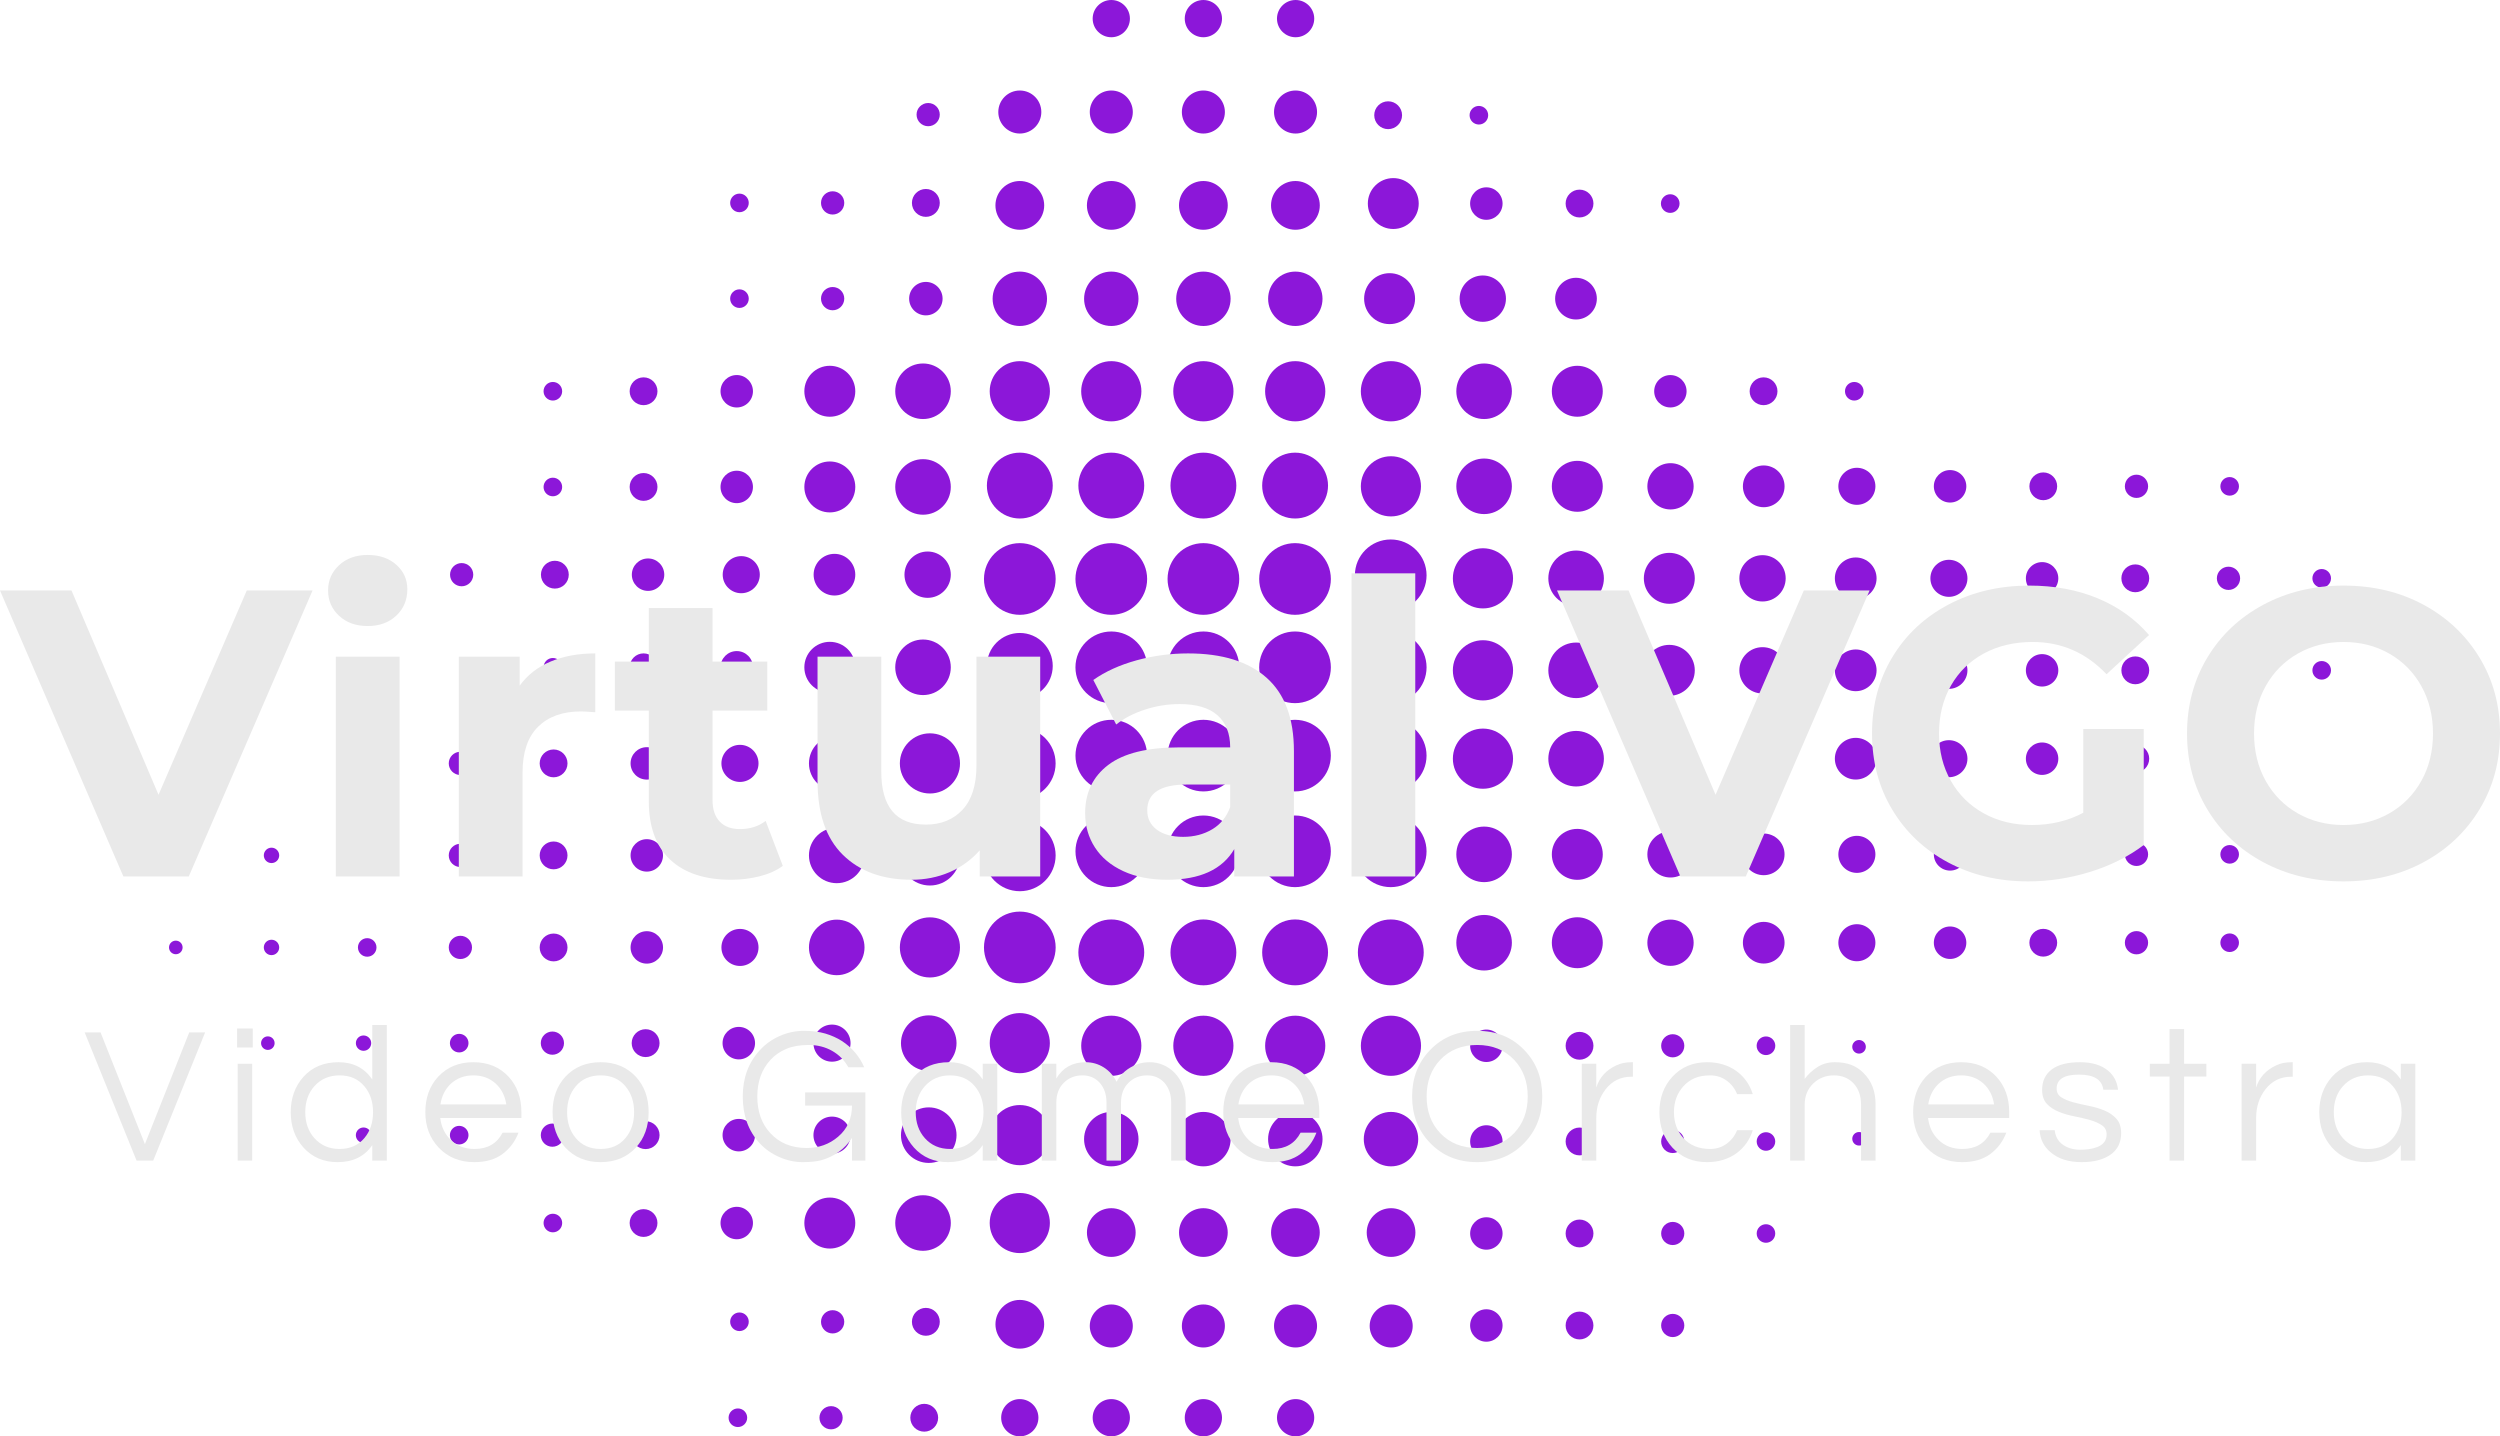 <svg viewBox="0 0 396 227.517" width="5000px" height="2872.691px" xmlns="http://www.w3.org/2000/svg" xmlns:xlink="http://www.w3.org/1999/xlink" preserveAspectRatio="none"><defs></defs><style>.aLgOaV3zRcolors-0czC51sd6s {fill:#8C17D9;fill-opacity:1;}.companyNameczC51sd6s {fill:#E9E9E9;fill-opacity:1;}.textczC51sd6s {fill:#E9E9E9;fill-opacity:1;}</style><g opacity="1" transform="rotate(0 26.77 0)">
        <svg width="342.46" height="227.517" x="26.77" y="0" version="1.1" preserveAspectRatio="none" viewBox="4.201 21.967 89.03 59.148">
          <g transform="matrix(1 0 0 1 0 0)" class="aLgOaV3zRcolors-0czC51sd6s"><g><circle cx="46.796" cy="22.734" r="0.767"></circle><circle cx="46.796" cy="26.58" r="0.886"></circle><circle cx="46.796" cy="30.425" r="1.004"></circle><circle cx="46.797" cy="34.271" r="1.12"></circle><circle cx="46.796" cy="38.079" r="1.24"></circle><circle cx="46.797" cy="41.963" r="1.356"></circle><circle cx="46.797" cy="45.809" r="1.476"></circle><circle cx="43.004" cy="22.734" r="0.767"></circle><circle cx="43.004" cy="26.58" r="0.886"></circle><circle cx="43.004" cy="30.425" r="1.004"></circle><circle cx="43.004" cy="34.271" r="1.12"></circle><circle cx="43.004" cy="38.079" r="1.24"></circle><circle cx="43.004" cy="41.963" r="1.356"></circle><circle cx="43.004" cy="80.348" r="0.767"></circle><circle cx="43.004" cy="76.57" r="0.886"></circle><circle cx="43.004" cy="72.723" r="1.003"></circle><circle cx="43.004" cy="68.876" r="1.121"></circle><circle cx="43.004" cy="65.031" r="1.239"></circle><circle cx="43.004" cy="61.186" r="1.356"></circle><circle cx="46.796" cy="80.348" r="0.767"></circle><circle cx="46.796" cy="76.57" r="0.886"></circle><circle cx="46.796" cy="72.723" r="1.003"></circle><circle cx="46.797" cy="68.876" r="1.121"></circle><circle cx="46.796" cy="65.031" r="1.239"></circle><circle cx="46.797" cy="61.186" r="1.356"></circle><circle cx="43.004" cy="45.809" r="1.476"></circle><circle cx="46.797" cy="49.447" r="1.476"></circle><circle cx="43.004" cy="49.447" r="1.476"></circle><circle cx="46.797" cy="53.083" r="1.475"></circle><circle cx="43.004" cy="53.083" r="1.475"></circle><circle cx="46.797" cy="57.024" r="1.475"></circle><circle cx="50.594" cy="22.734" r="0.767"></circle><circle cx="50.591" cy="26.58" r="0.886"></circle><circle cx="50.586" cy="30.425" r="1.004"></circle><circle cx="50.582" cy="34.271" r="1.12"></circle><circle cx="50.578" cy="38.079" r="1.24"></circle><circle cx="50.573" cy="41.963" r="1.356"></circle><circle cx="50.57" cy="45.809" r="1.476"></circle><circle cx="50.594" cy="80.348" r="0.767"></circle><circle cx="50.591" cy="76.57" r="0.886"></circle><circle cx="50.586" cy="72.723" r="1.003"></circle><circle cx="50.582" cy="68.876" r="1.121"></circle><circle cx="50.578" cy="65.031" r="1.239"></circle><circle cx="50.573" cy="61.186" r="1.356"></circle><circle cx="50.57" cy="49.447" r="1.476"></circle><circle cx="50.57" cy="53.083" r="1.475"></circle><circle cx="50.57" cy="57.024" r="1.475"></circle><circle cx="54.53" cy="76.57" r="0.886"></circle><circle cx="54.525" cy="72.723" r="1.003"></circle><circle cx="54.522" cy="68.876" r="1.121"></circle><circle cx="54.52" cy="65.031" r="1.239"></circle><circle cx="58.309" cy="49.571" r="1.24"></circle><circle cx="62.145" cy="49.571" r="1.144"></circle><circle cx="65.983" cy="49.571" r="1.049"></circle><circle cx="69.821" cy="49.571" r="0.954"></circle><circle cx="73.659" cy="49.571" r="0.859"></circle><circle cx="77.497" cy="49.571" r="0.763"></circle><circle cx="81.334" cy="49.571" r="0.668"></circle><circle cx="85.172" cy="49.571" r="0.573"></circle><circle cx="89.01" cy="49.571" r="0.479"></circle><circle cx="92.848" cy="49.571" r="0.383"></circle><path d="M35.535,52.165c0.684,0,1.239,0.553,1.239,1.238s-0.556,1.24-1.239,1.24s-1.238-0.555-1.238-1.24   C34.297,52.722,34.852,52.165,35.535,52.165z"></path><circle cx="31.698" cy="53.403" r="1.144"></circle><circle cx="27.713" cy="53.403" r="0.764"></circle><circle cx="23.876" cy="53.403" r="0.668"></circle><circle cx="20.038" cy="53.403" r="0.573"></circle><circle cx="16.2" cy="53.403" r="0.479"></circle><circle cx="12.363" cy="53.403" r="0.383"></circle><circle cx="58.356" cy="57.149" r="1.144"></circle><circle cx="62.194" cy="57.149" r="1.049"></circle><circle cx="66.032" cy="57.149" r="0.953"></circle><circle cx="69.87" cy="57.149" r="0.858"></circle><circle cx="73.707" cy="57.149" r="0.763"></circle><circle cx="77.545" cy="57.149" r="0.669"></circle><circle cx="81.383" cy="57.149" r="0.572"></circle><circle cx="85.221" cy="57.149" r="0.479"></circle><circle cx="89.058" cy="57.149" r="0.383"></circle><circle cx="58.356" cy="60.788" r="1.144"></circle><circle cx="62.194" cy="60.788" r="1.049"></circle><circle cx="66.032" cy="60.788" r="0.953"></circle><path d="M70.729,60.788c0,0.473-0.384,0.857-0.859,0.857c-0.474,0-0.857-0.385-0.857-0.857c0-0.477,0.384-0.859,0.857-0.859   C70.345,59.929,70.729,60.312,70.729,60.788z"></path><circle cx="73.707" cy="60.788" r="0.763"></circle><circle cx="77.545" cy="60.788" r="0.669"></circle><circle cx="81.383" cy="60.788" r="0.572"></circle><circle cx="85.221" cy="60.788" r="0.479"></circle><circle cx="89.058" cy="60.788" r="0.383"></circle><circle cx="58.449" cy="65.032" r="0.668"></circle><circle cx="62.286" cy="65.032" r="0.573"></circle><circle cx="66.124" cy="65.032" r="0.477"></circle><circle cx="69.963" cy="65.031" r="0.384"></circle><circle cx="58.449" cy="68.972" r="0.668"></circle><circle cx="62.286" cy="68.972" r="0.573"></circle><circle cx="66.124" cy="68.972" r="0.477"></circle><circle cx="69.963" cy="68.973" r="0.382"></circle><circle cx="58.449" cy="72.761" r="0.668"></circle><circle cx="62.286" cy="72.761" r="0.573"></circle><circle cx="66.124" cy="72.761" r="0.477"></circle><circle cx="69.963" cy="72.762" r="0.382"></circle><path d="M59.117,76.548c0,0.369-0.3,0.67-0.669,0.67s-0.668-0.301-0.668-0.67c0-0.367,0.299-0.666,0.668-0.666   S59.117,76.181,59.117,76.548z"></path><path d="M62.858,76.548c0,0.318-0.255,0.576-0.572,0.576c-0.316,0-0.573-0.258-0.573-0.576c0-0.314,0.257-0.57,0.573-0.57   C62.604,75.978,62.858,76.233,62.858,76.548z"></path><path d="M66.601,76.548c0,0.264-0.212,0.48-0.478,0.48c-0.263,0-0.477-0.217-0.477-0.48c0-0.262,0.214-0.477,0.477-0.477   C66.389,76.071,66.601,76.286,66.601,76.548z"></path><circle cx="39.236" cy="80.348" r="0.767"></circle><circle cx="35.301" cy="80.349" r="0.573"></circle><circle cx="31.464" cy="80.349" r="0.478"></circle><circle cx="27.627" cy="80.349" r="0.383"></circle><circle cx="58.309" cy="53.209" r="1.239"></circle><circle cx="62.145" cy="53.21" r="1.144"></circle><circle cx="65.983" cy="53.21" r="1.049"></circle><circle cx="69.821" cy="53.21" r="0.954"></circle><circle cx="73.659" cy="53.21" r="0.859"></circle><circle cx="77.497" cy="53.21" r="0.763"></circle><circle cx="81.334" cy="53.21" r="0.668"></circle><circle cx="85.172" cy="53.21" r="0.573"></circle><circle cx="89.01" cy="53.21" r="0.479"></circle><circle cx="54.514" cy="61.186" r="1.356"></circle><circle cx="54.511" cy="49.447" r="1.476"></circle><circle cx="58.309" cy="45.783" r="1.239"></circle><circle cx="62.145" cy="45.782" r="1.144"></circle><circle cx="65.983" cy="45.782" r="1.049"></circle><circle cx="69.821" cy="45.782" r="0.954"></circle><circle cx="73.659" cy="45.782" r="0.859"></circle><circle cx="77.497" cy="45.782" r="0.763"></circle><path d="M82.002,45.782c0,0.369-0.299,0.67-0.667,0.67c-0.369,0-0.669-0.301-0.669-0.67c0-0.367,0.3-0.668,0.669-0.668   C81.703,45.114,82.002,45.415,82.002,45.782z"></path><circle cx="85.172" cy="45.782" r="0.573"></circle><circle cx="89.01" cy="45.782" r="0.479"></circle><circle cx="92.848" cy="45.782" r="0.383"></circle><circle cx="35.441" cy="45.632" r="0.954"></circle><circle cx="31.604" cy="45.632" r="0.858"></circle><circle cx="27.766" cy="45.632" r="0.764"></circle><circle cx="23.928" cy="45.632" r="0.668"></circle><circle cx="20.09" cy="45.632" r="0.573"></circle><circle cx="16.252" cy="45.632" r="0.478"></circle><circle cx="12.414" cy="45.631" r="0.382"></circle><circle cx="35.368" cy="30.323" r="0.574"></circle><circle cx="31.529" cy="30.323" r="0.479"></circle><circle cx="27.692" cy="30.323" r="0.383"></circle><circle cx="35.368" cy="34.265" r="0.689"></circle><circle cx="31.529" cy="34.265" r="0.479"></circle><circle cx="27.692" cy="34.265" r="0.383"></circle><circle cx="35.463" cy="26.687" r="0.478"></circle><path d="M54.52,43.233c-0.686,0-1.24-0.555-1.24-1.24c0-0.682,0.555-1.238,1.24-1.238c0.683,0,1.237,0.557,1.237,1.238   C55.757,42.679,55.202,43.233,54.52,43.233z"></path><circle cx="58.356" cy="41.993" r="1.144"></circle><circle cx="62.194" cy="41.993" r="1.049"></circle><circle cx="54.52" cy="38.079" r="1.24"></circle><circle cx="58.356" cy="38.079" r="1.144"></circle><circle cx="62.194" cy="38.079" r="1.049"></circle><circle cx="66.032" cy="41.993" r="0.953"></circle><path d="M70.729,41.993c0,0.473-0.384,0.861-0.859,0.861c-0.474,0-0.857-0.389-0.857-0.861s0.384-0.859,0.857-0.859   C70.345,41.134,70.729,41.521,70.729,41.993z"></path><circle cx="54.464" cy="34.265" r="1.049"></circle><circle cx="58.302" cy="34.265" r="0.954"></circle><circle cx="62.14" cy="34.265" r="0.859"></circle><circle cx="73.707" cy="41.993" r="0.763"></circle><circle cx="77.545" cy="41.993" r="0.669"></circle><circle cx="66.027" cy="38.079" r="0.667"></circle><circle cx="81.383" cy="41.993" r="0.572"></circle><circle cx="69.864" cy="38.079" r="0.573"></circle><circle cx="85.221" cy="41.993" r="0.479"></circle><circle cx="89.058" cy="41.995" r="0.383"></circle><circle cx="73.6" cy="38.079" r="0.383"></circle><circle cx="35.251" cy="38.079" r="1.144"></circle><circle cx="31.413" cy="38.079" r="1.049"></circle><circle cx="27.58" cy="38.079" r="0.668"></circle><circle cx="23.743" cy="38.079" r="0.573"></circle><circle cx="20.008" cy="38.079" r="0.383"></circle><circle cx="35.251" cy="42.019" r="1.144"></circle><circle cx="31.413" cy="42.019" r="1.049"></circle><circle cx="27.58" cy="42.019" r="0.668"></circle><circle cx="23.743" cy="42.019" r="0.573"></circle><circle cx="20.008" cy="42.021" r="0.383"></circle><circle cx="54.616" cy="30.349" r="1.048"></circle><path d="M59.117,30.349c0,0.369-0.3,0.67-0.669,0.67s-0.668-0.301-0.668-0.67c0-0.367,0.299-0.668,0.668-0.668   S59.117,29.981,59.117,30.349z"></path><circle cx="62.286" cy="30.349" r="0.573"></circle><circle cx="66.021" cy="30.35" r="0.384"></circle><circle cx="54.405" cy="26.712" r="0.573"></circle><circle cx="58.141" cy="26.712" r="0.383"></circle><circle cx="54.511" cy="45.658" r="1.476"></circle><circle cx="54.511" cy="53.083" r="1.475"></circle><circle cx="54.511" cy="57.024" r="1.475"></circle><circle cx="43.004" cy="57.024" r="1.475"></circle><circle cx="39.237" cy="26.58" r="0.886"></circle><circle cx="39.237" cy="30.425" r="1.004"></circle><circle cx="35.368" cy="76.399" r="0.574"></circle><circle cx="31.529" cy="76.399" r="0.479"></circle><circle cx="27.692" cy="76.397" r="0.383"></circle><circle cx="39.237" cy="76.5" r="1.003"></circle><circle cx="39.237" cy="34.271" r="1.12"></circle><circle cx="39.237" cy="38.079" r="1.24"></circle><path d="M34.107,72.329c0-0.629,0.512-1.143,1.143-1.143c0.633,0,1.146,0.514,1.146,1.143c0,0.635-0.513,1.146-1.146,1.146   C34.619,73.476,34.107,72.964,34.107,72.329z"></path><path d="M30.364,72.329c0-0.576,0.47-1.047,1.049-1.047c0.58,0,1.049,0.471,1.049,1.047c0,0.584-0.469,1.053-1.049,1.053   C30.834,73.382,30.364,72.913,30.364,72.329z"></path><path d="M26.912,72.329c0-0.365,0.301-0.666,0.669-0.666c0.369,0,0.667,0.301,0.667,0.666c0,0.371-0.298,0.67-0.667,0.67   C27.213,72.999,26.912,72.7,26.912,72.329z"></path><path d="M23.17,72.329c0-0.314,0.257-0.57,0.573-0.57s0.572,0.256,0.572,0.57c0,0.318-0.256,0.574-0.572,0.574   S23.17,72.647,23.17,72.329z"></path><path d="M20.008,71.948c0.212,0,0.384,0.17,0.384,0.381c0,0.215-0.172,0.385-0.384,0.385c-0.21,0-0.383-0.17-0.383-0.385   C19.625,72.118,19.798,71.948,20.008,71.948z"></path><path d="M39.237,71.093c-0.687,0-1.24,0.553-1.24,1.236c0,0.688,0.554,1.24,1.24,1.24c0.684,0,1.238-0.553,1.238-1.24   C40.476,71.646,39.921,71.093,39.237,71.093z"></path><circle cx="39.237" cy="41.963" r="1.356"></circle><circle cx="35.251" cy="49.446" r="1.144"></circle><circle cx="31.413" cy="49.446" r="1.049"></circle><circle cx="27.58" cy="49.446" r="0.668"></circle><circle cx="23.743" cy="49.446" r="0.573"></circle><circle cx="20.008" cy="49.446" r="0.383"></circle><path d="M39.237,48.032c-0.751,0-1.357,0.609-1.357,1.359c0,0.746,0.606,1.355,1.357,1.355c0.748,0,1.356-0.609,1.356-1.355   C40.594,48.642,39.985,48.032,39.237,48.032z"></path><circle cx="39.237" cy="45.809" r="1.476"></circle><circle cx="39.237" cy="53.404" r="1.474"></circle><circle cx="35.535" cy="57.193" r="1.239"></circle><circle cx="31.698" cy="57.192" r="1.144"></circle><circle cx="27.713" cy="57.192" r="0.764"></circle><circle cx="23.876" cy="57.192" r="0.668"></circle><circle cx="20.038" cy="57.192" r="0.573"></circle><circle cx="16.2" cy="57.192" r="0.479"></circle><circle cx="12.363" cy="57.193" r="0.382"></circle><circle cx="8.422" cy="57.191" r="0.317"></circle><circle cx="4.481" cy="57.193" r="0.28"></circle><circle cx="39.237" cy="57.192" r="1.475"></circle><circle cx="35.535" cy="60.981" r="1.238"></circle><circle cx="31.698" cy="60.981" r="1.144"></circle><path d="M26.949,60.981c0-0.422,0.343-0.762,0.766-0.762c0.42,0,0.762,0.34,0.762,0.762c0,0.424-0.342,0.764-0.762,0.764   C27.292,61.745,26.949,61.405,26.949,60.981z"></path><path d="M23.208,60.983c0-0.369,0.299-0.67,0.668-0.67s0.669,0.299,0.669,0.67c-0.001,0.367-0.3,0.666-0.669,0.666   S23.208,61.351,23.208,60.983z"></path><circle cx="20.038" cy="60.983" r="0.573"></circle><circle cx="16.2" cy="60.981" r="0.479"></circle><circle cx="12.363" cy="60.982" r="0.382"></circle><circle cx="8.422" cy="60.982" r="0.317"></circle><circle cx="4.481" cy="60.982" r="0.28"></circle><circle cx="73.796" cy="65.074" r="0.28"></circle><circle cx="73.796" cy="68.862" r="0.279"></circle><circle cx="39.236" cy="64.923" r="1.238"></circle><circle cx="35.487" cy="64.923" r="1.144"></circle><circle cx="31.503" cy="64.923" r="0.764"></circle><circle cx="27.665" cy="64.923" r="0.669"></circle><circle cx="23.828" cy="64.923" r="0.574"></circle><circle cx="19.989" cy="64.923" r="0.478"></circle><circle cx="16.151" cy="64.923" r="0.383"></circle><circle cx="12.212" cy="64.923" r="0.316"></circle><circle cx="8.271" cy="64.923" r="0.279"></circle><circle cx="39.236" cy="68.711" r="1.239"></circle><circle cx="35.487" cy="68.712" r="1.144"></circle><circle cx="31.503" cy="68.712" r="0.764"></circle><circle cx="27.665" cy="68.712" r="0.669"></circle><circle cx="23.828" cy="68.712" r="0.574"></circle><circle cx="19.989" cy="68.712" r="0.478"></circle><circle cx="16.151" cy="68.712" r="0.383"></circle><circle cx="12.212" cy="68.713" r="0.317"></circle><circle cx="39.237" cy="60.982" r="1.476"></circle></g></g>
        </svg>
      </g><g opacity="1" transform="rotate(0 13.411 162.364)">
        <svg width="369.178" height="21.718" x="13.411" y="162.364" version="1.1" preserveAspectRatio="none" viewBox="0.12 -28 481.36 28.32">
          <g transform="matrix(1 0 0 1 0 0)" class="textczC51sd6s"><path transform="" stroke="none" d="M21.72-26.48L25-26.48L14.28 0L10.84 0L0.12-26.48L3.40-26.48L12.56-3.40L21.72-26.48Z"></path>
    <path transform="" stroke="none" d="M31.72 0L31.72-20L34.72-20L34.72 0L31.72 0ZM31.60-27.28L34.84-27.28L34.84-23.36L31.60-23.36L31.60-27.28Z"></path>
    <path transform="" stroke="none" d="M59.52 0L59.52-3.20Q57.12 0.32 52.36 0.32L52.36 0.32Q48.04 0.32 45.32-2.68L45.32-2.68Q42.68-5.64 42.68-10L42.68-10Q42.68-14.36 45.32-17.32L45.32-17.32Q48.04-20.32 52.56-20.32Q57.08-20.32 59.52-16.76L59.52-16.76L59.52-28L62.52-28L62.52 0L59.52 0ZM52.76-2.40L52.76-2.40Q56-2.40 57.88-4.64L57.88-4.64Q59.68-6.76 59.68-10L59.68-10Q59.68-13.24 57.88-15.36L57.88-15.36Q56-17.60 52.76-17.60L52.76-17.60Q49.56-17.60 47.56-15.36L47.56-15.36Q45.68-13.24 45.68-10L45.68-10Q45.68-6.76 47.56-4.64L47.56-4.64Q49.56-2.40 52.76-2.40Z"></path>
    <path transform="" stroke="none" d="M80.64-2.40L80.64-2.40Q84.68-2.40 86.44-5.76L86.44-5.76L89.72-5.76Q88.68-3.04 86.42-1.36Q84.16 0.32 80.60 0.32L80.60 0.32Q76.08 0.32 73.24-2.68L73.24-2.68Q70.48-5.60 70.48-10L70.48-10Q70.48-14.44 73.12-17.32L73.12-17.32Q75.92-20.32 80.40-20.32L80.40-20.32Q84.88-20.32 87.68-17.32L87.68-17.32Q90.32-14.44 90.32-10L90.32-10L90.32-8.80L73.56-8.80Q73.88-6.04 75.76-4.24L75.76-4.24Q77.68-2.40 80.64-2.40ZM80.40-17.60L80.40-17.60Q77.64-17.60 75.76-15.88L75.76-15.88Q74-14.24 73.60-11.60L73.60-11.60L87.20-11.60Q86.80-14.24 85.04-15.88L85.04-15.88Q83.16-17.60 80.40-17.60Z"></path>
    <path transform="" stroke="none" d="M106.68-20.32L106.68-20.32Q111.16-20.32 113.96-17.32L113.96-17.32Q116.60-14.44 116.60-10L116.60-10Q116.60-5.56 113.96-2.68L113.96-2.68Q111.16 0.32 106.68 0.32L106.68 0.32Q102.20 0.32 99.40-2.68L99.40-2.68Q96.76-5.56 96.76-10L96.76-10Q96.76-14.44 99.40-17.32L99.40-17.32Q102.20-20.32 106.68-20.32ZM106.68-2.40L106.68-2.40Q109.92-2.40 111.80-4.64L111.80-4.64Q113.60-6.76 113.60-10L113.60-10Q113.60-13.24 111.80-15.36L111.80-15.36Q109.92-17.60 106.68-17.60L106.68-17.60Q103.44-17.60 101.56-15.36L101.56-15.36Q99.76-13.24 99.76-10L99.76-10Q99.76-6.76 101.56-4.64L101.56-4.64Q103.44-2.40 106.68-2.40Z"></path>
    <path transform="" stroke="none" d=""></path>
    <path transform="" stroke="none" d="M139.60-22.84Q141.28-24.68 143.68-25.74Q146.08-26.80 148.64-26.80Q151.20-26.80 153.08-26.24Q154.96-25.68 156.48-24.72L156.48-24.72Q159.64-22.68 161.12-19.28L161.12-19.28L157.84-19.28Q156.64-21.44 154.50-22.66Q152.36-23.88 149.64-23.88Q146.92-23.88 145.00-23.06Q143.08-22.24 141.76-20.80L141.76-20.80Q139.04-17.84 139.04-13.24L139.04-13.24Q139.04-8.60 141.72-5.68L141.72-5.68Q144.56-2.60 149.24-2.60L149.24-2.60Q153.00-2.60 155.72-4.92L155.72-4.92Q158.60-7.36 158.60-11.36L158.60-11.36L148.92-11.36L148.92-14.08L161.36-14.08L161.36 0L158.60 0L158.60-4.68Q156.32-1.24 152.28-0.08L152.28-0.08Q150.80 0.32 148.38 0.32Q145.96 0.32 143.56-0.74Q141.16-1.80 139.48-3.64L139.48-3.64Q136.04-7.40 136.04-13.24L136.04-13.24Q136.04-19 139.60-22.84L139.60-22.84Z"></path>
    <path transform="" stroke="none" d="M185.60 0L185.60-3.20Q183.20 0.32 178.44 0.32L178.44 0.32Q174.12 0.32 171.40-2.68L171.40-2.68Q168.76-5.64 168.76-10L168.76-10Q168.76-14.36 171.40-17.32L171.40-17.32Q174.12-20.32 178.64-20.32Q183.16-20.32 185.60-16.76L185.60-16.76L185.60-20L188.60-20L188.60 0L185.60 0ZM178.84-2.40L178.84-2.40Q182.08-2.40 183.96-4.64L183.96-4.64Q185.76-6.76 185.76-10L185.76-10Q185.76-13.24 183.96-15.36L183.96-15.36Q182.08-17.60 178.84-17.60L178.84-17.60Q175.64-17.60 173.64-15.36L173.64-15.36Q171.76-13.24 171.76-10L171.76-10Q171.76-6.76 173.64-4.64L173.64-4.64Q175.64-2.40 178.84-2.40Z"></path>
    <path transform="" stroke="none" d="M200.80-20L200.80-16.96Q202.80-20.32 206.88-20.32L206.88-20.32Q208.88-20.32 210.58-19.26Q212.28-18.20 213.24-16.28L213.24-16.28Q214.60-18.80 217.48-19.88L217.48-19.88Q218.64-20.32 220.10-20.32Q221.56-20.32 222.90-19.74Q224.24-19.16 225.28-18.08L225.28-18.08Q227.52-15.68 227.52-12.08L227.52-12.08L227.52 0L224.52 0L224.52-12Q224.52-14.48 223.12-16.08L223.12-16.08Q221.72-17.60 219.56-17.60L219.56-17.60Q217.28-17.60 215.76-16.12L215.76-16.12Q214.16-14.60 214.16-11.96L214.16-11.96L214.16 0L211.16 0L211.16-12Q211.16-14.48 209.76-16.08L209.76-16.08Q208.36-17.60 206.20-17.60L206.20-17.60Q203.92-17.60 202.40-16.12L202.40-16.12Q200.80-14.60 200.80-11.96L200.80-11.96L200.80 0L197.80 0L197.80-20L200.80-20Z"></path>
    <path transform="" stroke="none" d="M245.44-2.40L245.44-2.40Q249.48-2.40 251.24-5.76L251.24-5.76L254.52-5.76Q253.48-3.04 251.22-1.36Q248.96 0.32 245.40 0.32L245.40 0.32Q240.88 0.32 238.04-2.68L238.04-2.68Q235.28-5.60 235.28-10L235.28-10Q235.28-14.44 237.92-17.32L237.92-17.32Q240.72-20.32 245.20-20.32L245.20-20.32Q249.68-20.32 252.48-17.32L252.48-17.32Q255.12-14.44 255.12-10L255.12-10L255.12-8.80L238.36-8.80Q238.68-6.04 240.56-4.24L240.56-4.24Q242.48-2.40 245.44-2.40ZM245.20-17.60L245.20-17.60Q242.44-17.60 240.56-15.88L240.56-15.88Q238.80-14.24 238.40-11.60L238.40-11.60L252.00-11.60Q251.60-14.24 249.84-15.88L249.84-15.88Q247.96-17.60 245.20-17.60Z"></path>
    <path transform="" stroke="none" d=""></path>
    <path transform="" stroke="none" d="M287.72-26.80L287.72-26.80Q293.64-26.80 297.44-22.84L297.44-22.84Q301.16-19 301.16-13.24Q301.16-7.48 297.44-3.64L297.44-3.64Q293.64 0.32 287.72 0.32L287.72 0.32Q281.80 0.32 278-3.64L278-3.64Q274.28-7.48 274.28-13.24Q274.28-19 278-22.84L278-22.84Q281.80-26.80 287.72-26.80ZM287.72-2.60L287.72-2.60Q292.44-2.60 295.36-5.68L295.36-5.68Q298.16-8.64 298.16-13.24L298.16-13.24Q298.16-17.84 295.36-20.80L295.36-20.80Q292.44-23.88 287.72-23.88L287.72-23.88Q283-23.88 280.08-20.80L280.08-20.80Q277.28-17.84 277.28-13.24L277.28-13.24Q277.28-8.64 280.08-5.68L280.08-5.68Q283-2.60 287.72-2.60Z"></path>
    <path transform="" stroke="none" d="M319.68-20.32L319.88-20.32L319.88-17.32L319.52-17.32Q316.28-17.32 314.24-14.72L314.24-14.72Q312.32-12.24 312.32-8.80L312.32-8.80L312.32 0L309.32 0L309.32-20L312.32-20L312.32-15.08Q313.28-18.20 316.48-19.68L316.48-19.68Q317.80-20.32 319.68-20.32L319.68-20.32Z"></path>
    <path transform="" stroke="none" d="M335.84-2.40L335.84-2.40Q337.76-2.40 339.24-3.48Q340.72-4.56 341.40-6.28L341.40-6.28L344.64-6.28Q343.72-3.32 341.28-1.52L341.28-1.52Q338.72 0.32 335.20 0.32L335.20 0.32Q330.80 0.32 328.04-2.68L328.04-2.68Q325.36-5.60 325.36-10L325.36-10Q325.36-14.40 328.04-17.32L328.04-17.32Q330.80-20.32 335.20-20.32L335.20-20.32Q338.72-20.32 341.28-18.48L341.28-18.48Q343.72-16.68 344.64-13.72L344.64-13.72L341.40-13.72Q340.72-15.44 339.24-16.52Q337.76-17.60 335.84-17.60Q333.92-17.60 332.58-17Q331.24-16.40 330.32-15.36L330.32-15.36Q328.36-13.20 328.36-10L328.36-10Q328.36-6.80 330.32-4.64L330.32-4.64Q332.32-2.40 335.84-2.40Z"></path>
    <path transform="" stroke="none" d="M352.36-28L355.36-28L355.36-16.88Q356.44-18.32 358.00-19.32Q359.56-20.32 361.56-20.32Q363.56-20.32 365.00-19.76Q366.44-19.20 367.52-18.08L367.52-18.08Q370.00-15.64 370.00-11.64L370.00-11.64L370.00 0L367.00 0L367.00-11.56Q367.00-14.32 365.44-15.96Q363.88-17.60 361.40-17.60L361.40-17.60Q358.88-17.60 357.12-15.92L357.12-15.92Q355.36-14.20 355.36-11.52L355.36-11.52L355.36 0L352.36 0L352.36-28Z"></path>
    <path transform="" stroke="none" d="M387.92-2.40L387.92-2.40Q391.96-2.40 393.72-5.76L393.72-5.76L397.00-5.76Q395.96-3.04 393.70-1.36Q391.44 0.32 387.88 0.32L387.88 0.32Q383.36 0.32 380.52-2.68L380.52-2.68Q377.76-5.60 377.76-10L377.76-10Q377.76-14.44 380.40-17.32L380.40-17.32Q383.20-20.32 387.68-20.32L387.68-20.32Q392.16-20.32 394.96-17.32L394.96-17.32Q397.60-14.44 397.60-10L397.60-10L397.60-8.80L380.84-8.80Q381.16-6.04 383.04-4.24L383.04-4.24Q384.96-2.40 387.92-2.40ZM387.68-17.60L387.68-17.60Q384.92-17.60 383.04-15.88L383.04-15.88Q381.28-14.24 380.88-11.60L380.88-11.60L394.48-11.60Q394.08-14.24 392.32-15.88L392.32-15.88Q390.44-17.60 387.68-17.60Z"></path>
    <path transform="" stroke="none" d="M420.08-14.64L417.04-14.64Q416.64-17.76 412.02-17.76Q407.40-17.76 407.40-14.88L407.40-14.88Q407.40-13.68 408.38-13.06Q409.36-12.44 410.84-12.04Q412.32-11.64 414.06-11.30Q415.80-10.96 417.28-10.34Q418.76-9.72 419.74-8.64Q420.72-7.56 420.72-5.68L420.72-5.68Q420.72-2.76 418.52-1.22Q416.32 0.32 412.56 0.32L412.56 0.32Q408.56 0.32 406.20-1.68L406.20-1.68Q404.04-3.44 403.88-6.28L403.88-6.28L407.00-6.28Q407.28-3.52 410.12-2.56L410.12-2.56Q411.16-2.24 412.18-2.24Q413.20-2.24 414.08-2.36Q414.96-2.48 415.80-2.80L415.80-2.80Q417.72-3.56 417.72-5.40L417.72-5.40Q417.72-6.64 416.74-7.30Q415.76-7.96 414.28-8.38Q412.80-8.80 411.06-9.14Q409.32-9.48 407.84-10.08Q406.36-10.68 405.38-11.72Q404.40-12.76 404.40-14.60L404.40-14.60Q404.40-17.32 406.38-18.82Q408.36-20.32 412.24-20.32L412.24-20.32Q415.92-20.32 418.04-18.56L418.04-18.56Q419.80-17.08 420.08-14.64L420.08-14.64Z"></path>
    <path transform="" stroke="none" d="M433.72 0L430.72 0L430.72-17.36L426.64-17.36L426.64-20L430.72-20L430.72-27.16L433.72-27.16L433.72-20L438.32-20L438.32-17.36L433.72-17.36L433.72 0Z"></path>
    <path transform="" stroke="none" d="M455.96-20.32L456.16-20.32L456.16-17.32L455.80-17.32Q452.56-17.32 450.52-14.72L450.52-14.72Q448.60-12.24 448.60-8.80L448.60-8.80L448.60 0L445.60 0L445.60-20L448.60-20L448.60-15.08Q449.56-18.20 452.76-19.68L452.76-19.68Q454.08-20.32 455.96-20.32L455.96-20.32Z"></path>
    <path transform="" stroke="none" d="M478.48 0L478.48-3.20Q476.08 0.32 471.32 0.32L471.32 0.32Q467.00 0.32 464.28-2.68L464.28-2.68Q461.64-5.64 461.64-10L461.64-10Q461.64-14.36 464.28-17.32L464.28-17.32Q467.00-20.32 471.52-20.32Q476.04-20.32 478.48-16.76L478.48-16.76L478.48-20L481.48-20L481.48 0L478.48 0ZM471.72-2.40L471.72-2.40Q474.96-2.40 476.84-4.64L476.84-4.64Q478.64-6.76 478.64-10L478.64-10Q478.64-13.24 476.84-15.36L476.84-15.36Q474.96-17.60 471.72-17.60L471.72-17.60Q468.52-17.60 466.52-15.36L466.52-15.36Q464.64-13.24 464.64-10L464.64-10Q464.64-6.76 466.52-4.64L466.52-4.64Q468.52-2.40 471.72-2.40Z"></path>
    </g>
        </svg>
      </g><g opacity="1" transform="rotate(0 0 87.904)">
        <svg width="396" height="51.708" x="0" y="87.904" version="1.1" preserveAspectRatio="none" viewBox="-0.36 -31.48 244.76 31.96">
          <g transform="matrix(1 0 0 1 0 0)" class="companyNameczC51sd6s"><path transform="" stroke="none" d="M23.80-28L30.24-28L18.12 0L11.72 0L-0.36-28L6.64-28L15.16-8L23.80-28Z"></path>
    <path transform="" stroke="none" d="M32.52 0L32.52-21.52L38.76-21.52L38.76 0L32.52 0ZM35.64-24.52Q33.92-24.52 32.84-25.52Q31.76-26.52 31.76-28L31.76-28Q31.76-29.48 32.84-30.48Q33.92-31.48 35.64-31.48L35.64-31.48Q37.36-31.48 38.44-30.52Q39.52-29.56 39.52-28.12L39.52-28.12Q39.52-26.56 38.44-25.54Q37.36-24.52 35.64-24.52L35.64-24.52Z"></path>
    <path transform="" stroke="none" d="M50.52-18.68Q51.64-20.24 53.54-21.04Q55.44-21.84 57.92-21.84L57.92-21.84L57.92-16.08Q56.88-16.16 56.52-16.16L56.52-16.16Q53.84-16.16 52.32-14.66Q50.80-13.16 50.80-10.16L50.80-10.16L50.80 0L44.56 0L44.56-21.52L50.52-21.52L50.52-18.68Z"></path>
    <path transform="" stroke="none" d="M74.60-5.44L76.28-1.04Q75.36-0.36 74.02-0.02Q72.68 0.32 71.20 0.32L71.20 0.32Q67.36 0.32 65.26-1.64Q63.16-3.60 63.16-7.40L63.16-7.40L63.16-16.24L59.84-16.24L59.84-21.04L63.16-21.04L63.16-26.28L69.40-26.28L69.40-21.04L74.76-21.04L74.76-16.24L69.40-16.24L69.40-7.48Q69.40-6.12 70.10-5.38Q70.80-4.64 72.08-4.64L72.08-4.64Q73.56-4.64 74.60-5.44L74.60-5.44Z"></path>
    <path transform="" stroke="none" d="M95.24-21.52L101.48-21.52L101.48 0L95.56 0L95.56-2.56Q94.32-1.16 92.60-0.42Q90.88 0.32 88.88 0.32L88.88 0.32Q84.64 0.32 82.16-2.12Q79.68-4.56 79.68-9.36L79.68-9.36L79.68-21.52L85.92-21.52L85.92-10.28Q85.92-5.08 90.28-5.08L90.28-5.08Q92.52-5.08 93.88-6.54Q95.24-8 95.24-10.88L95.24-10.88L95.24-21.52Z"></path>
    <path transform="" stroke="none" d="M115.96-21.84Q120.96-21.84 123.64-19.46Q126.32-17.08 126.32-12.28L126.32-12.28L126.32 0L120.48 0L120.48-2.68Q118.72 0.32 113.92 0.32L113.92 0.32Q111.44 0.32 109.62-0.52Q107.80-1.36 106.84-2.84Q105.88-4.32 105.88-6.20L105.88-6.20Q105.88-9.20 108.14-10.92Q110.40-12.64 115.12-12.64L115.12-12.64L120.08-12.64Q120.08-14.68 118.84-15.78Q117.60-16.88 115.12-16.88L115.12-16.88Q113.40-16.88 111.74-16.34Q110.08-15.80 108.92-14.88L108.92-14.88L106.68-19.24Q108.44-20.48 110.90-21.16Q113.36-21.84 115.96-21.84L115.96-21.84ZM115.48-3.88Q117.08-3.88 118.32-4.62Q119.56-5.36 120.08-6.80L120.08-6.80L120.08-9L115.80-9Q111.96-9 111.96-6.48L111.96-6.48Q111.96-5.28 112.90-4.58Q113.84-3.88 115.48-3.88L115.48-3.88Z"></path>
    <path transform="" stroke="none" d="M131.96 0L131.96-29.68L138.20-29.68L138.20 0L131.96 0Z"></path>
    <path transform="" stroke="none" d=""></path>
    <path transform="" stroke="none" d="M176.24-28L182.68-28L170.56 0L164.16 0L152.08-28L159.08-28L167.60-8L176.24-28Z"></path>
    <path transform="" stroke="none" d="M203.60-6.24L203.60-14.44L209.52-14.44L209.52-3.08Q207.24-1.36 204.24-0.44Q201.24 0.48 198.20 0.48L198.20 0.48Q193.84 0.48 190.36-1.38Q186.88-3.24 184.90-6.54Q182.92-9.84 182.92-14L182.92-14Q182.92-18.16 184.90-21.46Q186.88-24.76 190.40-26.62Q193.92-28.48 198.32-28.48L198.32-28.48Q202-28.48 205-27.24Q208-26 210.04-23.64L210.04-23.64L205.88-19.80Q202.88-22.96 198.64-22.96L198.64-22.96Q195.96-22.96 193.88-21.84Q191.80-20.72 190.64-18.68Q189.48-16.64 189.48-14L189.48-14Q189.48-11.40 190.64-9.36Q191.80-7.32 193.86-6.18Q195.92-5.04 198.56-5.04L198.56-5.04Q201.36-5.04 203.60-6.24L203.60-6.24Z"></path>
    <path transform="" stroke="none" d="M229.08 0.48Q224.72 0.48 221.22-1.40Q217.72-3.28 215.74-6.58Q213.76-9.88 213.76-14L213.76-14Q213.76-18.12 215.74-21.42Q217.72-24.72 221.22-26.60Q224.72-28.48 229.08-28.48L229.08-28.48Q233.44-28.48 236.92-26.60Q240.40-24.72 242.40-21.42Q244.40-18.12 244.40-14L244.40-14Q244.40-9.88 242.40-6.58Q240.40-3.28 236.92-1.40Q233.44 0.48 229.08 0.48L229.08 0.48ZM229.08-5.04Q231.56-5.04 233.56-6.18Q235.56-7.32 236.70-9.36Q237.84-11.40 237.84-14L237.84-14Q237.84-16.60 236.70-18.64Q235.56-20.68 233.56-21.82Q231.56-22.96 229.08-22.96L229.08-22.96Q226.60-22.96 224.60-21.82Q222.60-20.68 221.46-18.64Q220.32-16.60 220.32-14L220.32-14Q220.32-11.40 221.46-9.36Q222.60-7.32 224.60-6.18Q226.60-5.04 229.08-5.04L229.08-5.04Z"></path>
    </g>
        </svg>
      </g></svg>